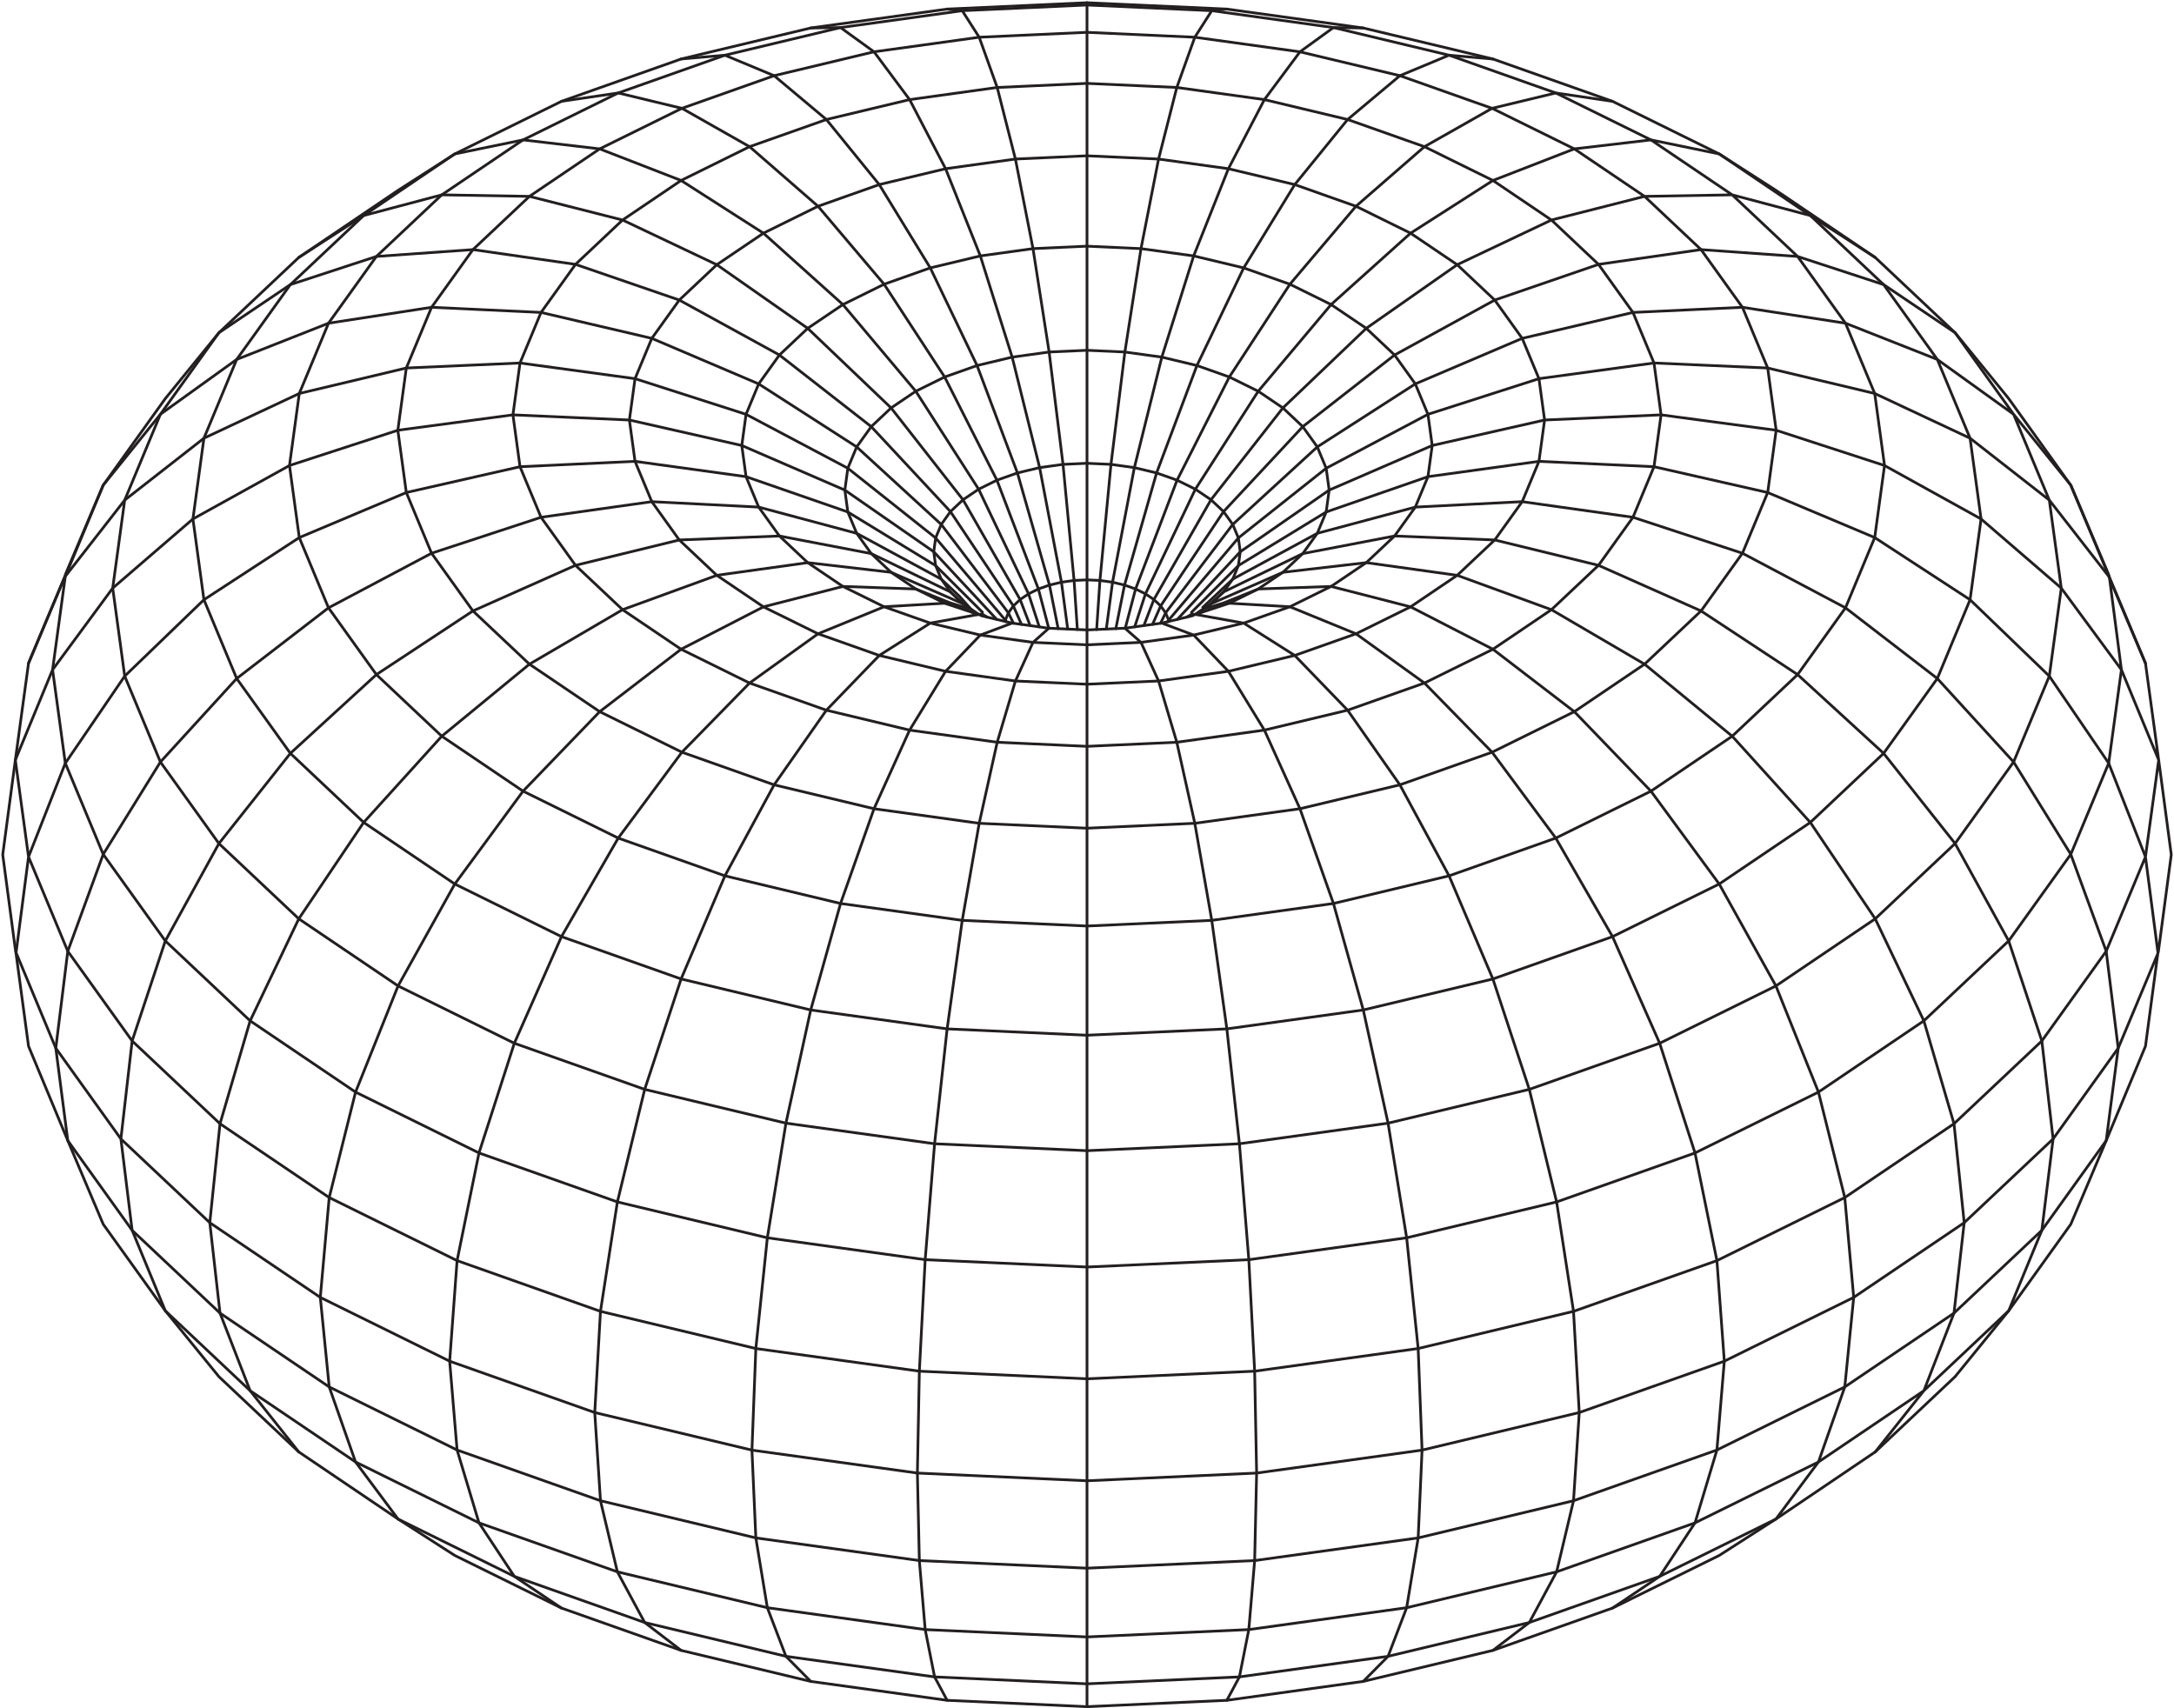 <svg width="798" height="627" viewBox="0 0 798 627" fill="none" xmlns="http://www.w3.org/2000/svg">
<path d="M347.659 624.087L297.587 617.145L288.487 607.934L281.667 590.097L277.441 564.474L276.012 532.257L277.441 494.964L281.667 454.322L288.487 412.25L297.587 370.701L308.538 331.62L320.824 296.839L333.886 267.982L347.095 246.4L359.845 233.095L371.535 228.7" stroke="#231F20" stroke-linecap="round" stroke-linejoin="round"/>
<path d="M74.858 220.128L109.859 197.311L149.143 180.778L190.875 171.303L233.098 169.335L273.849 174.959L309.119 187.193L310.754 187.763L311.208 187.921L331.485 200.308L342.162 206.823L343.439 207.604L345.502 212.563L348.878 217.268L353.488 221.615" stroke="#231F20" stroke-linecap="round" stroke-linejoin="round"/>
<path d="M149.143 135.076L190.875 133.235L233.098 138.991L273.849 152.074L311.208 171.862L343.439 197.443L361.322 218.529L369.029 227.613L368.966 228.088" stroke="#231F20" stroke-linecap="round" stroke-linejoin="round"/>
<path d="M263.114 97.161L296.485 120.511L327.091 149.726L353.488 183.431L374.452 220.059L378.124 229.613" stroke="#231F20" stroke-linecap="round" stroke-linejoin="round"/>
<path d="M760.116 313.567L737.317 345.352L706.182 374.683L667.489 400.844L622.18 423.186L571.38 441.16L516.334 454.322L458.396 462.357L399.003 465.052L339.604 462.357L281.667 454.322L226.62 441.16L175.82 423.186L130.511 400.844L91.818 374.683L60.684 345.352L37.884 313.567L23.974 280.12L19.3 245.824L23.974 211.529L37.884 178.077L54.069 155.513L60.684 146.292L80.355 122.125L95.115 108.214L109.674 94.497L131.756 79.568L136.182 76.576L146.121 69.861L166.942 56.498L180.193 49.962L206.099 37.19L219.694 32.379L250.01 21.653L262.349 18.699L297.587 10.274L308.538 10.116L320.824 19.016L359.428 13.666L399.003 11.867L438.572 13.666L477.17 19.016L489.462 10.116L500.413 10.274L510.452 12.675L535.651 18.699L547.99 21.653L578.307 32.379L591.901 37.19L617.807 49.962L631.058 56.498L651.88 69.861L661.818 76.576L666.244 79.568L688.326 94.497" stroke="#231F20" stroke-linecap="round" stroke-linejoin="round"/>
<path d="M477.17 19.016L513.844 27.784L531.901 20.266L547.99 21.654" stroke="#231F20" stroke-linecap="round" stroke-linejoin="round"/>
<path d="M752.23 248.167L739.121 279.677L717.645 309.611L688.326 337.238L651.88 361.875L609.209 382.919L561.357 399.848L509.513 412.25L454.946 419.81L399.003 422.353L343.054 419.81L288.487 412.25L236.643 399.848L188.792 382.919L146.121 361.875L109.674 337.238L80.355 309.611L58.879 279.677L45.776 248.167L41.371 215.865L45.776 183.564L58.879 152.058L86.88 131.932L106.588 104.463L138.16 94.128L173.599 91.617L211.248 97.035L249.34 110.134L286.098 130.302L319.801 156.595L348.878 187.779L371.967 222.402L374.943 229.175" stroke="#231F20" stroke-linecap="round" stroke-linejoin="round"/>
<path d="M365.848 227.345L363.443 224.76L352.797 213.322L342.748 202.523L343.439 197.443L345.502 192.49L348.878 187.778L353.488 183.431L359.222 179.559L365.932 176.246L373.46 173.587L381.616 171.636L390.198 170.443L399.003 170.048L407.802 170.443L416.384 171.636L424.54 173.587L432.062 176.246L438.778 179.559L444.512 183.431L449.122 187.778L452.498 192.49L454.561 197.443L455.252 202.523L454.561 207.604L452.498 212.563L449.122 217.268L444.512 221.615" stroke="#231F20" stroke-linecap="round" stroke-linejoin="round"/>
<path d="M432.147 227.345L434.558 224.76L445.203 213.322L455.252 202.524L465.824 195.191L487.884 179.892L525.713 163.517L566.965 154.163L609.72 152.269L651.969 157.925L691.744 170.865L727.183 190.485" stroke="#231F20" stroke-linecap="round" stroke-linejoin="round"/>
<path d="M220.411 550.832L218.312 518.461L220.411 481.322L226.62 441.16L236.643 399.847L250.01 359.321L266.094 321.47L284.151 288.065L303.337 260.675L322.744 240.575L341.471 228.706L358.647 225.619" stroke="#231F20" stroke-linecap="round" stroke-linejoin="round"/>
<path d="M727.183 190.485L723.142 220.128L711.12 249.043L691.412 276.512L664.503 301.866L631.058 324.471L591.901 343.785L547.99 359.321L500.413 370.701L450.336 377.638L399.003 379.975L347.659 377.638L297.587 370.701L250.01 359.321L206.099 343.785L166.942 324.471L133.492 301.866L106.588 276.512L86.88 249.043L74.858 220.128" stroke="#231F20" stroke-linecap="round" stroke-linejoin="round"/>
<path d="M109.674 94.497L133.492 79.109L145.16 71.222L166.942 56.498L191.999 51.349L220.121 54.646L250 66.242L280.226 85.587L309.398 111.785L336.149 143.601L359.222 179.559L377.543 217.97L381.484 230.082" stroke="#231F20" stroke-linecap="round" stroke-linejoin="round"/>
<path d="M522.859 53.839L548 66.242L569.476 80.755L586.752 97.035L599.407 114.676L607.125 133.235L609.72 152.269L607.125 171.303L599.407 189.868L586.752 207.503L569.476 223.784L548 238.302L522.859 250.699L494.663 260.675L464.114 267.982L431.962 272.439L399.003 273.938L366.038 272.439L333.886 267.982L303.337 260.675L275.141 250.699L250 238.302L228.524 223.784L211.248 207.503L198.593 189.868L190.875 171.303L188.28 152.269L190.875 133.235L198.593 114.676L211.248 97.035L228.524 80.755L250 66.242L275.141 53.839L303.337 43.869L333.886 36.562L366.038 32.104L399.003 30.606L431.962 32.104L464.114 36.562L494.663 43.869L522.859 53.839ZM522.859 53.839L547.694 39.759L577.879 54.646L603.659 72.077L635.832 71.517L659.835 94.128L691.412 104.463L711.12 131.932L739.121 152.058L752.229 183.563L774.027 211.529L787.526 243.424L792.374 278.955L787.526 314.485L773.114 349.14L749.492 382.064L717.244 412.456L677.153 439.556L630.22 462.7L577.584 481.322L520.559 494.964L460.538 503.284L399.003 506.08L337.462 503.284L277.441 494.964L220.411 481.322L167.78 462.7L120.842 439.556L80.756 412.456L48.503 382.064L24.881 349.14L10.474 314.485L5.632 278.955L10.474 243.424L23.715 211.856L24.09 210.669L24.881 208.77L37.884 178.077L58.879 152.058L80.355 122.125L106.588 104.463L133.492 79.109L162.162 71.517L191.999 51.349L226.926 34.12L266.094 20.266L308.538 10.116L353.203 3.923L399.003 1.839L444.797 3.923L489.462 10.116L531.901 20.266L571.069 34.12L606.001 51.349L635.832 71.517L664.503 79.109L688.326 94.497L702.885 108.214L717.645 122.125L739.121 152.058L760.116 178.077L773.114 208.77L773.911 210.669L774.285 211.856L778.7 245.825L792.374 278.955L797 313.709L792.374 348.464L792.258 349.271L792.12 349.862L777.519 384.723L753.617 418.032L720.99 448.783L680.429 476.199L632.936 499.617L579.689 518.461L521.988 532.257L461.26 540.676L399.003 543.509L336.74 540.676L276.012 532.257L218.312 518.461L165.058 499.617L117.571 476.199L77.01 448.783L44.378 418.032L48.503 382.064L60.684 345.352L80.355 309.61L106.588 276.512L138.16 247.602L173.599 224.237L211.248 207.503L249.34 198.192L286.098 196.731L319.801 203.193L327.091 210.057L336.149 216.182L348.815 221.294L356.458 223.646L358.943 225.556L360.462 225.377L362.43 226.527L365.848 227.345L368.85 228.057L368.966 228.088L369.33 228.173L369.546 228.226L371.535 228.7L372.015 228.769L374.943 229.175L378.123 229.613L381.484 230.083L384.965 230.621L385.097 230.578L388.41 230.731L391.918 230.89L395.458 231.053L399.003 231.211L402.542 231.053L406.082 230.89L409.59 230.731L412.903 230.578L413.019 230.679L418.822 235.78L438.155 233.095L450.905 246.4L464.114 267.982L477.17 296.838L489.462 331.62L500.413 370.7L509.513 412.25L516.334 454.322L520.559 494.964L521.988 532.257L520.559 564.474L516.334 590.097L509.513 607.934L500.413 617.144L450.336 624.087L399.003 626.419L347.659 624.087L343.054 615.493L288.487 607.934L236.643 595.531L226.62 576.93L220.411 550.832L167.78 532.215L120.842 509.066L80.756 481.966L48.503 451.579L44.378 418.032L20.481 384.723L5.901 349.657L10.474 314.485L23.974 280.12L45.776 248.167L74.858 220.128L70.817 190.485L74.858 160.842L109.859 144.425L149.143 135.076L158.412 112.793L173.599 91.617L194.341 72.077L228.524 80.755L263.114 97.162L280.226 85.587L300.272 75.706L322.745 67.751L347.095 61.927L372.722 58.376L399.003 57.184L425.273 58.376L450.905 61.927L475.256 67.751L497.728 75.706L517.768 85.587L534.886 97.162L569.476 80.755L603.659 72.077L624.396 91.617L659.835 94.128L677.417 118.633L711.12 131.932L723.142 160.842L752.229 183.563L756.624 215.865L778.7 245.825L774.027 280.12L787.526 314.485L792.105 349.657L787.526 383.995L779.74 402.707L773.114 418.649L749.492 451.579L717.244 481.966L677.153 509.066L630.22 532.215L577.584 550.832L520.559 564.474L460.538 572.794L399.003 575.59L337.462 572.794L277.441 564.474L220.411 550.832" stroke="#231F20" stroke-linecap="round" stroke-linejoin="round"/>
<path d="M688.141 144.425L691.744 170.865L688.141 197.311L677.417 223.098L659.834 247.602L635.832 270.218L606.001 290.387L571.069 307.611L531.901 321.47L489.462 331.62L444.797 337.813L399.003 339.892L353.203 337.813L308.538 331.62L266.094 321.47L226.926 307.611L191.999 290.387L162.162 270.218L138.16 247.602L120.583 223.098L109.859 197.311L106.256 170.865L109.859 144.425L120.583 118.633L138.16 94.128L162.162 71.517L194.341 72.077L220.121 54.646L250.306 39.759L284.151 27.784L303.337 43.869L322.744 67.751L341.471 98.327L358.647 134.164L373.46 173.587L385.224 214.747L388.41 230.731" stroke="#231F20" stroke-linecap="round" stroke-linejoin="round"/>
<path d="M624.396 91.617L639.588 112.793L648.857 135.077L651.969 157.925L648.857 180.778L639.588 203.062L624.396 224.237L603.659 243.778L577.879 261.208L547.694 276.09L513.844 288.066L477.17 296.839L438.572 302.188L399.003 303.987L359.428 302.188L320.824 296.839L284.151 288.066L250.306 276.09L220.121 261.208L194.341 243.778L173.599 224.237L158.412 203.062L149.143 180.778L146.031 157.925L149.143 135.077" stroke="#231F20" stroke-linecap="round" stroke-linejoin="round"/>
<path d="M320.824 19.016L333.886 36.562L347.095 61.927L359.845 93.933L371.535 131.083L381.616 171.636L389.623 213.697L391.918 230.89" stroke="#231F20" stroke-linecap="round" stroke-linejoin="round"/>
<path d="M206.099 37.19L226.926 34.119L250.306 39.759L275.141 53.839L300.272 75.706L324.522 104.325L346.752 138.373L365.933 176.246L381.162 216.181L384.95 230.562" stroke="#231F20" stroke-linecap="round" stroke-linejoin="round"/>
<path d="M206.099 590.229L188.792 578.602L175.82 558.956L167.78 532.215L165.058 499.617L167.78 462.7L175.82 423.186L188.792 382.919L206.099 343.785L226.926 307.611L250.306 276.09L275.141 250.699L300.272 232.625L324.522 222.707L346.752 221.41" stroke="#231F20" stroke-linecap="round" stroke-linejoin="round"/>
<path d="M399.003 231.211V212.837V170.047V128.572V90.356V57.184V30.606V11.867V1.839V1" stroke="#231F20" stroke-linecap="round" stroke-linejoin="round"/>
<path d="M402.542 231.053L403.745 213.053L407.802 170.443L412.903 129.205L418.822 91.258L425.273 58.376L431.962 32.104L438.572 13.666L444.797 3.923L450.336 3.332L475.952 6.882L491.039 8.971L500.413 10.274" stroke="#231F20" stroke-linecap="round" stroke-linejoin="round"/>
<path d="M343.054 615.493L339.604 598.126L337.462 572.793L336.74 540.676L337.462 503.284L339.604 462.357L343.054 419.81L347.659 377.638L353.203 337.813L359.428 302.188L366.038 272.439L372.722 249.95L379.179 235.78L384.965 230.621L385.097 230.578" stroke="#231F20" stroke-linecap="round" stroke-linejoin="round"/>
<path d="M439.353 225.619L456.523 228.705L473.478 222.707L497.728 232.625L522.859 250.699L547.695 276.09L571.069 307.611L591.901 343.785L609.209 382.918L622.18 423.186L630.22 462.699L632.936 499.617L630.22 532.214L622.18 558.956L609.209 578.602L591.901 590.229" stroke="#231F20" stroke-linecap="round" stroke-linejoin="round"/>
<path d="M406.082 230.89L408.377 213.697L416.384 171.636L426.465 131.083L438.155 93.933L450.905 61.927L464.114 36.562L477.17 19.016" stroke="#231F20" stroke-linecap="round" stroke-linejoin="round"/>
<path d="M409.59 230.731L412.776 214.747L424.54 173.587L439.353 134.164L456.523 98.327L475.256 67.751L494.663 43.869L513.844 27.784L547.695 39.759L571.069 34.12L591.901 37.19" stroke="#231F20" stroke-linecap="round" stroke-linejoin="round"/>
<path d="M250.01 21.654L266.094 20.266L284.151 27.784L320.824 19.016" stroke="#231F20" stroke-linecap="round" stroke-linejoin="round"/>
<path d="M418.822 235.78L425.273 249.95L431.962 272.439L438.572 302.188L444.797 337.813L450.336 377.638L454.946 419.81L458.396 462.357L460.538 503.284L461.261 540.676L460.538 572.794L458.396 598.126L454.946 615.493L450.336 624.087" stroke="#231F20" stroke-linecap="round" stroke-linejoin="round"/>
<path d="M413.051 230.563L416.833 216.182L432.062 176.246L451.243 138.374L473.478 104.326L497.728 75.706L522.859 53.839" stroke="#231F20" stroke-linecap="round" stroke-linejoin="round"/>
<path d="M412.903 230.579L413.051 230.563L416.511 230.083L419.871 229.613L423.058 229.175L425.985 228.769L426.465 228.7L438.155 233.095L456.523 228.706L475.256 240.576L494.663 260.675L513.844 288.065L531.901 321.47L547.99 359.321L561.357 399.848L571.38 441.16L577.584 481.322L579.689 518.461L577.584 550.832L571.38 576.93L561.357 595.531L547.99 605.765L506.548 615.678L500.413 617.145" stroke="#231F20" stroke-linecap="round" stroke-linejoin="round"/>
<path d="M426.465 228.7L428.449 228.226L428.67 228.173L429.034 228.088L429.15 228.057L432.147 227.345L435.565 226.527L437.538 225.377L439.062 225.556L441.21 224.728L451.243 221.41L473.478 222.707L488.597 215.248L501.51 206.517L511.902 196.731L548.66 198.192L586.752 207.503L624.396 224.237L659.835 247.602L691.412 276.512L717.645 309.61L737.317 345.352L749.492 382.064L753.617 418.032L749.492 451.579L737.317 481.122L717.645 505.294L702.732 519.348L688.326 532.921" stroke="#231F20" stroke-linecap="round" stroke-linejoin="round"/>
<path d="M416.511 230.082L420.457 217.97L438.778 179.559L461.851 143.601L488.597 111.785L517.768 85.587L548.001 66.242L577.879 54.646L606.001 51.349L631.058 56.498L652.834 71.222L664.503 79.109L691.412 104.463L717.645 122.125L737.317 146.292L743.932 155.513L760.116 178.077L774.285 211.856L787.526 243.424" stroke="#231F20" stroke-linecap="round" stroke-linejoin="round"/>
<path d="M451.243 221.41L461.851 216.182L488.597 215.248L517.768 222.739L548.001 238.302L577.879 261.208L606.001 290.386L631.058 324.471L651.88 361.874L667.489 400.844L677.153 439.556L680.429 476.199L677.153 509.066L667.489 536.614L651.88 557.558L631.058 570.921L606.175 583.191L591.901 590.229L557.696 602.331L547.99 605.765" stroke="#231F20" stroke-linecap="round" stroke-linejoin="round"/>
<path d="M419.871 229.613L423.548 220.059L444.512 183.431L470.909 149.726L501.51 120.511L534.886 97.161" stroke="#231F20" stroke-linecap="round" stroke-linejoin="round"/>
<path d="M399.003 626.419V618.036V600.827V575.59V543.509V506.08V465.052V422.353V379.975V339.892V303.987V273.938V251.142V236.677V231.211" stroke="#231F20" stroke-linecap="round" stroke-linejoin="round"/>
<path d="M423.058 229.175L426.038 222.402L449.122 187.779L478.199 156.595L511.902 130.302L548.66 110.134L586.752 97.035L624.396 91.617" stroke="#231F20" stroke-linecap="round" stroke-linejoin="round"/>
<path d="M354.095 222.021L353.641 221.679L348.324 219.352L341.503 216.366L327.091 210.057L296.485 206.517L263.114 211.17L249.34 198.192L239.254 184.133L233.098 169.335L231.03 154.163L233.098 138.991L239.254 124.193L249.34 110.134L263.114 97.161" stroke="#231F20" stroke-linecap="round" stroke-linejoin="round"/>
<path d="M443.905 222.021L444.206 221.747L449.122 217.268L450.9 216.408L461.857 211.101L478.199 203.193L483.532 195.749L486.792 187.921L487.884 179.891L486.792 171.862L483.532 164.033L478.199 156.595L470.909 149.726L461.851 143.601L451.243 138.373L439.353 134.164L426.465 131.083L412.903 129.205L399.003 128.572L385.097 129.205L371.535 131.083L358.647 134.164L346.752 138.373L336.149 143.601L327.091 149.726L319.801 156.595L314.462 164.033L311.208 171.862L310.116 179.891L311.208 187.921L314.462 195.749L319.801 203.193L336.144 211.101L347.1 216.408L347.443 216.572L348.878 217.268L353.641 221.678L354.095 222.021L359.223 225.493L360.267 226.004L362.43 226.527" stroke="#231F20" stroke-linecap="round" stroke-linejoin="round"/>
<path d="M438.778 225.493L443.905 222.021L444.512 221.615L446.69 220.66L456.497 216.366L470.909 210.057L501.51 206.517L534.886 211.17L548.66 198.192L558.746 184.133L564.897 169.335L566.965 154.163L564.897 138.991L558.746 124.193L548.66 110.134L534.886 97.161" stroke="#231F20" stroke-linecap="round" stroke-linejoin="round"/>
<path d="M425.985 228.769L426.086 228.558L427.858 224.944L452.498 192.489L483.532 164.033L519.509 140.906L558.746 124.193L599.407 114.676L639.588 112.793L677.417 118.633L688.141 144.424L723.142 160.842L727.183 190.485L756.624 215.865L752.23 248.167L774.027 280.12L760.116 313.567L773.114 349.139L777.519 384.723L773.114 418.649L760.116 449.342L747.63 466.746L737.317 481.121L706.182 510.453L667.489 536.614L622.18 558.956L571.38 576.929L516.334 590.097L458.396 598.126L399.003 600.827L339.604 598.126L281.667 590.097L226.62 576.929L175.82 558.956L130.511 536.614L91.818 510.453L80.756 481.966L77.01 448.783L80.756 412.456L91.818 374.683L109.674 337.238L133.492 301.866L162.162 270.218L194.341 243.778L228.524 223.784L263.114 211.17L280.226 222.739L300.272 232.625L322.745 240.575L347.095 246.4L372.722 249.95L399.003 251.142L425.273 249.95L450.905 246.4L475.256 240.575L497.728 232.625L517.768 222.739L534.886 211.17L569.476 223.784L603.659 243.778L635.833 270.218L664.503 301.866L688.326 337.238L706.182 374.683L717.245 412.456L720.99 448.783L717.245 481.966L706.182 510.453L688.326 532.921L662.71 550.241L651.88 557.558L617.506 574.508L609.209 578.602L561.357 595.531L509.513 607.933L454.946 615.493L399.003 618.036L343.054 615.493" stroke="#231F20" stroke-linecap="round" stroke-linejoin="round"/>
<path d="M369.33 228.173L369.029 227.614L370.142 224.944L371.967 222.401L374.452 220.059L377.543 217.97L381.162 216.182L385.224 214.747L389.623 213.697L394.255 213.053L399.003 212.837L403.745 213.053L408.377 213.697L412.776 214.747L416.833 216.182L420.457 217.97L423.548 220.059L426.038 222.401L427.858 224.944L428.966 227.614L429.034 228.088" stroke="#231F20" stroke-linecap="round" stroke-linejoin="round"/>
<path d="M428.67 228.173L428.966 227.613L431.809 224.264L436.678 218.529L454.561 197.443L486.792 171.862L524.151 152.074L564.897 138.991L607.125 133.235L648.857 135.076L688.141 144.424" stroke="#231F20" stroke-linecap="round" stroke-linejoin="round"/>
<path d="M347.659 3.332L389.739 1.422L399.003 1L408.261 1.422L450.336 3.332" stroke="#231F20" stroke-linecap="round" stroke-linejoin="round"/>
<path d="M297.587 617.145L291.447 615.678L250.01 605.765L236.643 595.531L188.792 578.602L180.488 574.508L146.121 557.558L135.291 550.241L109.674 532.922L91.818 510.453L60.684 481.122L48.503 451.579L24.881 418.649L18.255 402.707L10.474 383.995L5.874 349.862L5.737 349.272L5.632 348.464L1 313.71L5.632 278.955L19.3 245.825L41.371 215.865L70.817 190.485L106.256 170.865L146.031 157.925L188.28 152.269L231.03 154.163L272.287 163.517L310.116 179.892L332.177 195.191L342.748 202.524L343.439 207.604L351.89 216.023L360.652 224.749" stroke="#231F20" stroke-linecap="round" stroke-linejoin="round"/>
<path d="M250.01 605.765L240.304 602.331L206.099 590.229L191.819 583.191L166.942 570.921L146.12 557.558L130.511 536.614L120.842 509.066L117.571 476.199L120.842 439.556L130.511 400.844L146.12 361.874L166.942 324.471L191.999 290.386L220.121 261.208L250 238.302L280.226 222.739L309.398 215.248L336.149 216.182L346.752 221.41L357.017 224.818L359.222 225.493" stroke="#231F20" stroke-linecap="round" stroke-linejoin="round"/>
<path d="M109.674 532.922L95.268 519.348L80.355 505.294L60.684 481.122L50.371 466.746L37.884 449.342L24.881 418.649L20.481 384.723L24.881 349.14L37.884 313.567L58.88 279.678L86.88 249.043L120.583 223.098L158.412 203.062L198.593 189.868L239.254 184.133L278.486 186.127L312.194 195.143L314.463 195.75L332.799 205.684L344.004 211.75L345.502 212.563L352.217 218.888L356.458 223.647L357.018 224.818L358.648 225.62" stroke="#231F20" stroke-linecap="round" stroke-linejoin="round"/>
<path d="M10.474 243.424L23.715 211.856L45.776 183.563L74.858 160.842L86.88 131.932L120.583 118.633L158.412 112.793L198.593 114.676L239.254 124.193L278.486 140.906L314.462 164.033L345.502 192.489L370.142 224.944L371.909 228.558L372.015 228.769" stroke="#231F20" stroke-linecap="round" stroke-linejoin="round"/>
<path d="M437.348 224.749L446.11 216.023L454.561 207.604L457.927 205.546L466.515 200.308L486.792 187.921L488.881 187.193L524.151 174.959L564.897 169.335L607.125 171.303L648.857 180.778L688.141 197.311L723.142 220.128L752.23 248.167" stroke="#231F20" stroke-linecap="round" stroke-linejoin="round"/>
<path d="M441.473 222.945L445.783 218.888L452.498 212.563L453.379 212.083L453.997 211.75L465.201 205.684L483.532 195.75L485.806 195.143L519.509 186.127L558.746 184.133L599.407 189.868L639.588 203.062L677.417 223.098L711.12 249.043L739.121 279.678L760.116 313.567" stroke="#231F20" stroke-linecap="round" stroke-linejoin="round"/>
<path d="M435.565 226.527L437.733 226.005L438.772 225.493L441.542 223.646L449.185 221.294L461.851 216.182L470.909 210.057L478.199 203.193L511.902 196.731L519.509 186.127L524.151 174.959L525.713 163.517L524.151 152.074L519.509 140.906L511.902 130.302L501.51 120.511L488.596 111.785L473.478 104.326L456.523 98.328L438.155 93.933L418.821 91.258L399.003 90.356L379.178 91.258L359.845 93.933L341.471 98.328L324.522 104.326L309.398 111.785L296.485 120.511L286.098 130.302L278.486 140.906L273.849 152.074L272.287 163.517L273.849 174.959L278.486 186.127L286.098 196.731L296.485 206.517L309.398 215.248L324.522 222.707L341.471 228.706L359.845 233.095L379.178 235.78L399.003 236.677L418.821 235.78" stroke="#231F20" stroke-linecap="round" stroke-linejoin="round"/>
<path d="M297.587 10.274L306.961 8.971L322.048 6.882L347.659 3.332L353.204 3.923L359.428 13.666L366.038 32.104L372.722 58.376L379.179 91.258L385.097 129.205L390.198 170.443L394.255 213.053L395.458 231.053" stroke="#231F20" stroke-linecap="round" stroke-linejoin="round"/>
</svg>
